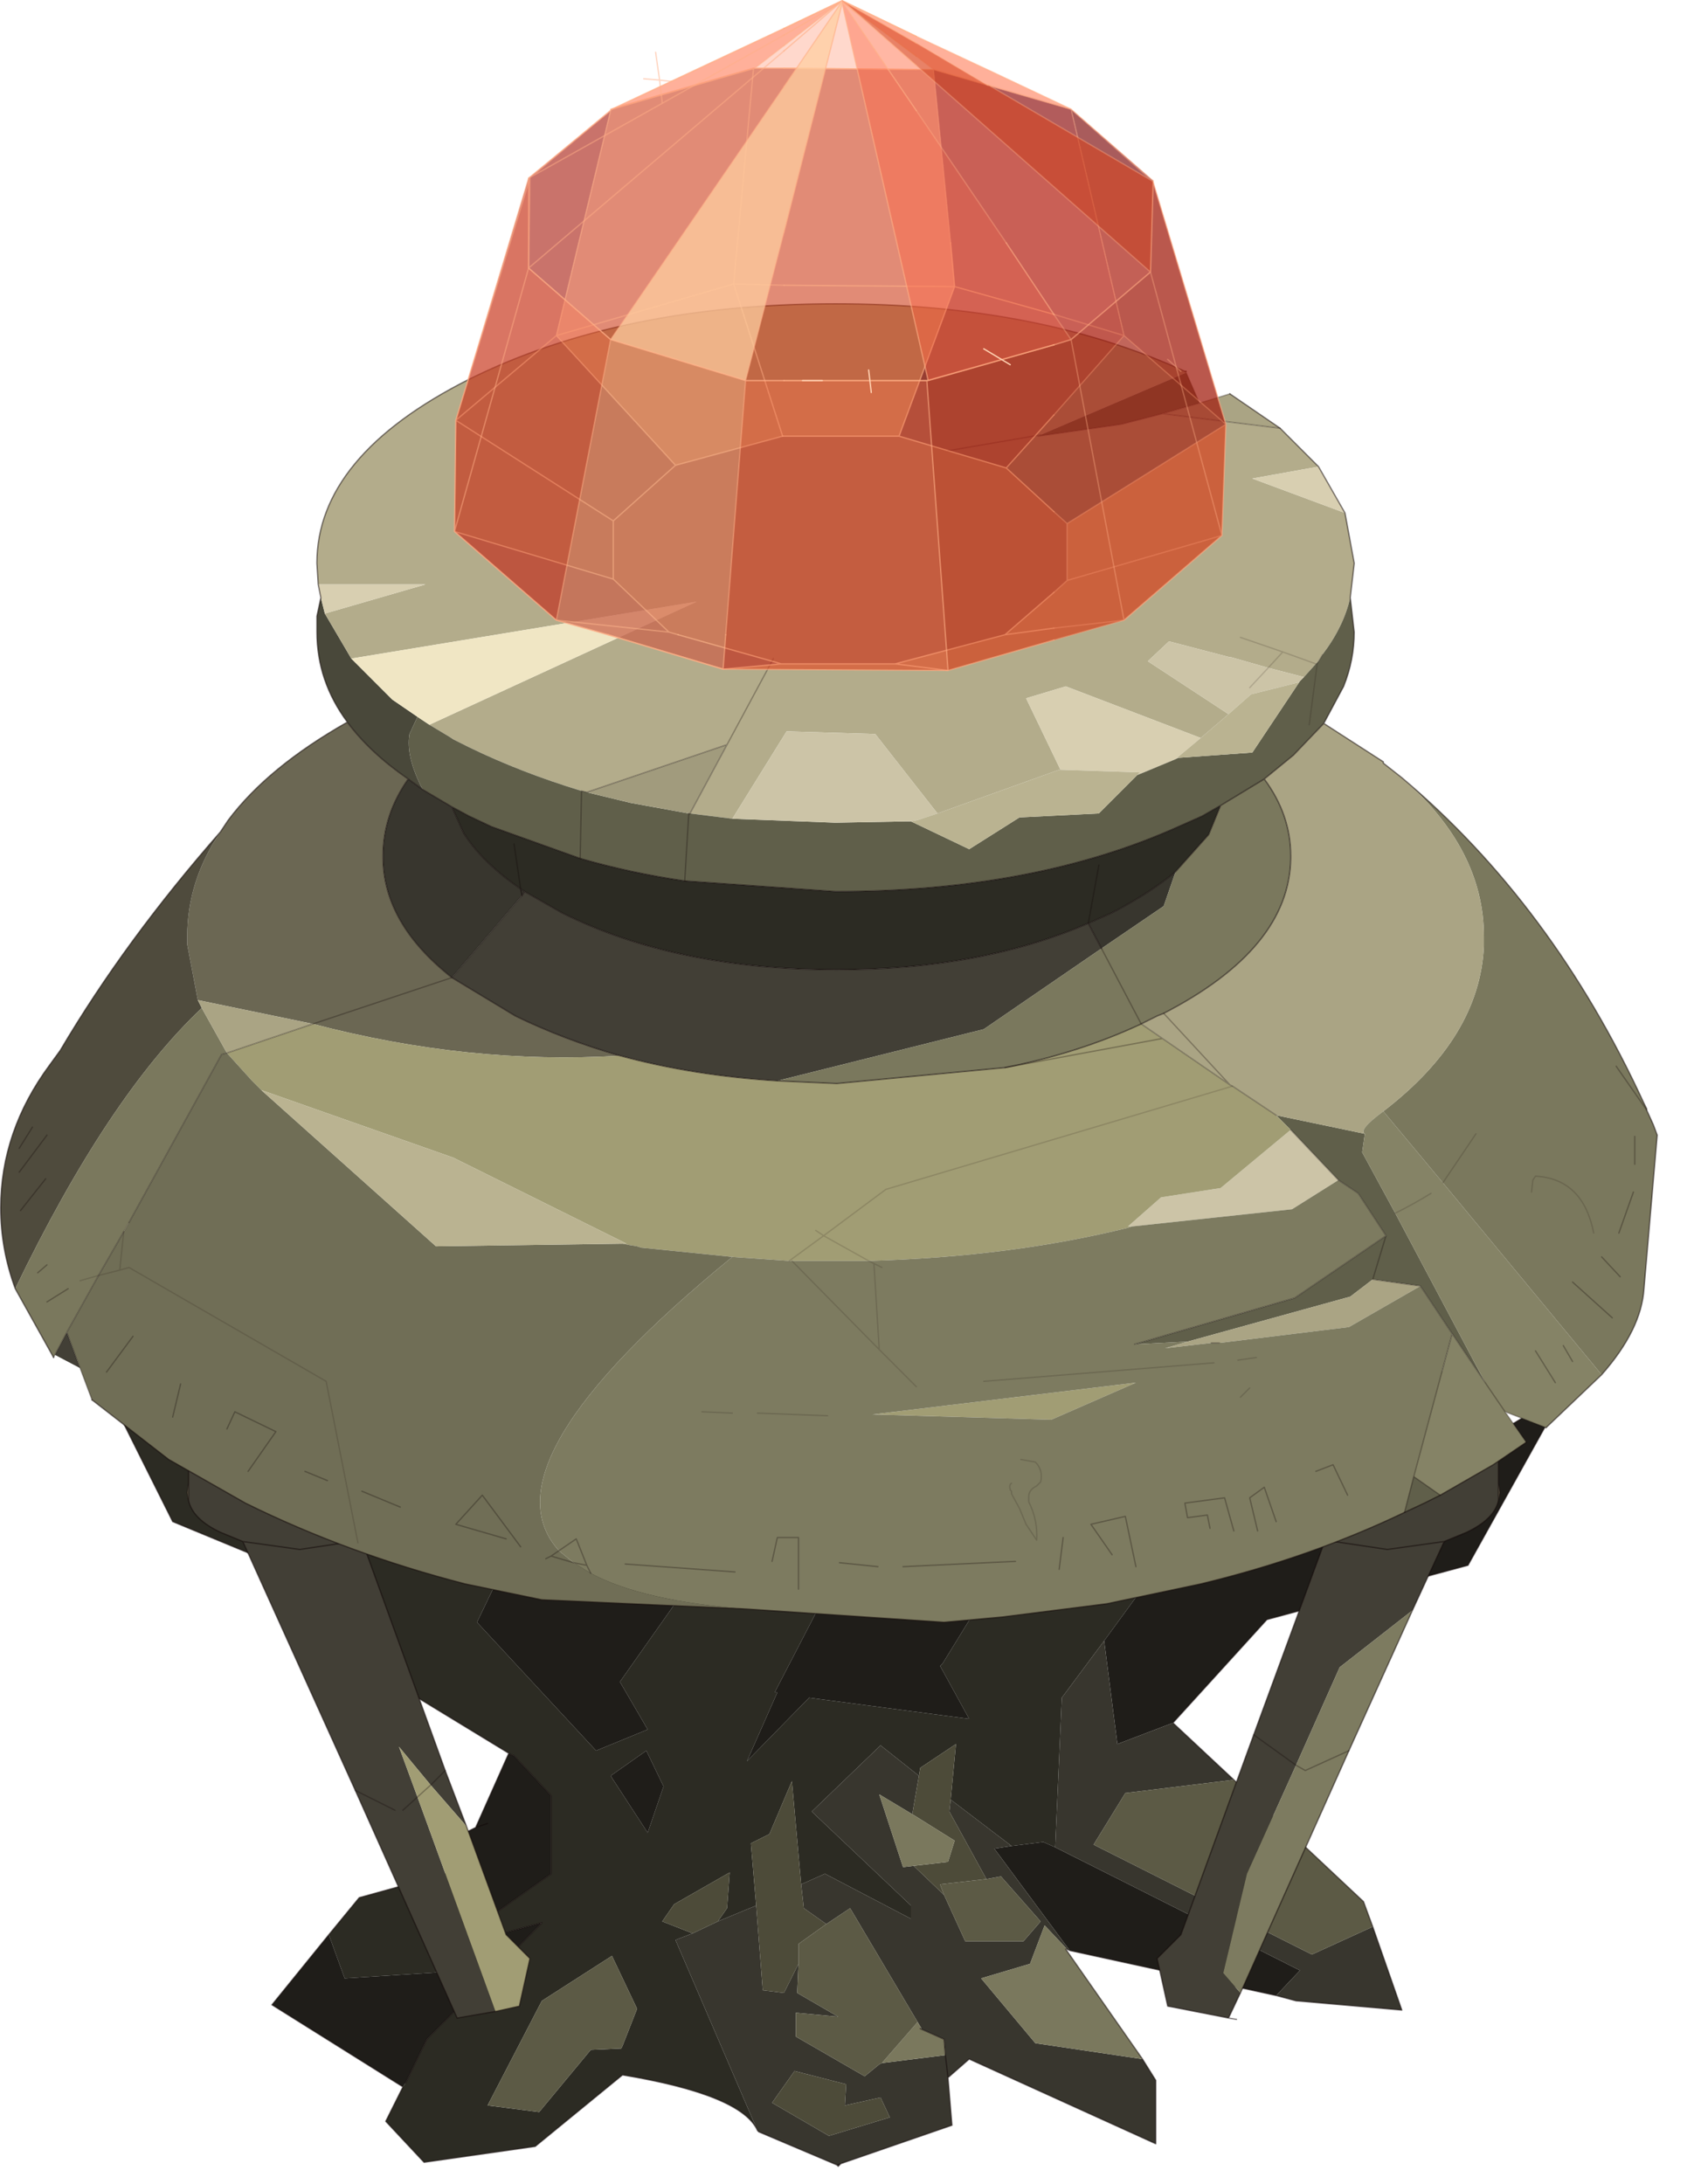 <?xml version="1.0" encoding="UTF-8" standalone="no"?>
<!DOCTYPE svg PUBLIC "-//W3C//DTD SVG 1.1//EN" "http://www.w3.org/Graphics/SVG/1.1/DTD/svg11.dtd">
<svg width="100%" height="100%" viewBox="0 0 51 66" version="1.1" xmlns="http://www.w3.org/2000/svg" xmlns:xlink="http://www.w3.org/1999/xlink" xml:space="preserve" xmlns:serif="http://www.serif.com/" style="fill-rule:evenodd;clip-rule:evenodd;stroke-linecap:round;stroke-linejoin:round;">
    <g transform="matrix(1,0,0,1,-22.939,-11.98)">
        <g transform="matrix(-0.8,0,0,0.8,47.999,70)">
            <g id="sprite0">
                <g id="shape0" transform="matrix(1,0,0,1,-0.2,-7.55)">
                    <path d="M5.35,-5.35L8.1,-1.45L7.05,0.35L9,1.15L13.5,-3.7L12.25,-6.3L15.2,-7C18.5,-7.933 21.55,-9.15 24.35,-10.65L27.55,-12.6L25,-7.5L22.1,-6.3L21,-4.05L12.3,1.25L12.1,1.35L10.7,2.85L10.7,5.8L14.75,8.65L11.05,7.65L15.4,12.05L16.2,13.7L16.3,13.85L16.95,15.15L15.5,16.7L11.3,16.1L8,13.4C5,13.9 3.3,14.6 2.9,15.5L6,8.3L5.35,8.05L6.5,7.6L6.05,6.95L3.95,5.75L4.05,7.1L4.4,7.6L2.95,7L3.15,4.65L2.45,4.3L1.6,2.3L1.25,6.2L0.35,5.8L-2.9,7.5L-2.9,7L0.85,3.45L-1.75,0.95L-3.2,2.1L-3.25,1.8L-4.6,0.9L-4.4,3L-6.7,4.75L-7.9,4.6L-8.35,4.8L-8.6,-0.85L-10.2,-3L-12.65,-6.35L-11.55,-6.1L-7.2,-5.5L-6.1,-5.4L-4.1,-2.15L-4,-2.05L-5.1,-0.05L0.95,-0.85L3.3,1.55L2.15,-1.05L2.25,-1.05L0.15,-5.1L5.35,-5.35M14.7,5.8L17.95,6.7L19.1,8.1L18.5,9.75L14.6,9.5L14.75,8.65L14.7,5.8M7.1,1.15L6.45,2.5L7.05,4.25L8.45,2.1L7.1,1.15M8.4,8.9L7.45,10.9L8,12.3L8.05,12.4L9.2,12.45L11.15,14.8L13.1,14.55L11.05,10.6L8.4,8.9" style="fill:#2c2b23;"/>
                    <path d="M5.35,-5.35L6.85,-5.5L11.3,-6.1L12.25,-6.3L13.5,-3.7L9,1.15L7.05,0.35L8.1,-1.45L5.35,-5.35M12.3,1.25L13.55,4.05L13.85,4.2L14.7,5.8L14.75,8.65L14.6,9.5L18.5,9.75L19.1,8.1L21.25,10.75L16.3,13.85L16.2,13.7L15.4,12.05L11.05,7.65L14.75,8.65L10.7,5.8L10.7,2.85L12.1,1.35L12.3,1.25M-8.9,8.7L-16.7,10.4L-17.6,9.45L-8.35,4.8L-7.9,4.6L-6.7,4.75L-6.05,4.85L-8.9,8.7M-12.8,0.1L-16.35,-3.8L-23.95,-5.85L-27.6,-12.4L-24.75,-10.65C-21.883,-9.117 -18.783,-7.9 -15.45,-7L-12.65,-6.35L-10.2,-3L-10.7,0.9L-12.8,0.1M-6.1,-5.4L-0.2,-5.1L0.15,-5.1L2.25,-1.05L2.15,-1.05L3.3,1.55L0.95,-0.85L-5.1,-0.05L-4,-2.05L-4.1,-2.15L-6.1,-5.4M13.1,3.9L13.55,4.05L13.1,3.9M7.1,1.15L8.45,2.1L7.05,4.25L6.45,2.5L7.1,1.15" style="fill:#1f1d19;"/>
                    <path d="M2.9,15.5L2.85,15.55L-0.1,16.8L-0.15,16.85L-0.25,16.75L-4.45,15.3L-4.3,13.5L-5.1,12.8L-12.15,16L-12.15,13.6L-11.65,12.8L-7.6,12.2L-5.55,9.75L-7.4,9.2L-7.95,7.75L-8.8,8.65L-8.9,8.7L-6.05,4.85L-6.7,4.75L-4.4,3L-4.35,3.45L-5.75,6L-6.3,5.9L-7.8,7.6L-7.15,8.35L-4.95,8.35L-4.15,6.6L-3,5.5L-2.6,5.55L-1.7,2.8L-2.95,3.55L-3.2,2.1L-1.75,0.95L0.85,3.45L-2.9,7L-2.9,7.5L0.35,5.8L1.25,6.2L1.15,7.1L0.3,7.7L-0.6,7.1L-3.15,11.4L-3.3,11.65L-3.25,11.65L-4.15,12.05L-4.2,12.65L-1.8,12.95L-1.7,13L-1.15,13.45L1.45,11.95L1.45,11.05L-0.15,11.2L1.4,10.3L1.35,9.2L1.9,10.3L2.7,10.2L2.95,7L4.4,7.6L5.35,8.05L6,8.3L2.9,15.5M-16.7,10.4L-17.45,10.6L-21.45,10.95L-20.35,7.8L-18.05,8.85L-9.8,4.7L-11,2.75L-15.1,2.25L-12.8,0.1L-10.7,0.9L-10.2,-3L-8.6,-0.85L-8.35,4.8L-17.6,9.45L-16.7,10.4M-4.3,13.5L-4.2,12.65L-4.3,13.5M2.35,14.45L1.5,13.25L-0.45,13.75L-0.4,14.55L-1.75,14.25L-2.1,15L0.2,15.7L2.35,14.45M-0.1,16.8L-0.25,16.75L-0.1,16.8" style="fill:#38362e;"/>
                    <path d="M1.25,6.2L1.6,2.3L2.45,4.3L3.15,4.65L2.95,7L2.7,10.2L1.9,10.3L1.35,9.2L1.35,8.45L0.3,7.7L1.15,7.1L1.25,6.2M4.4,7.6L4.05,7.1L3.95,5.75L6.05,6.95L6.5,7.6L5.35,8.05L4.4,7.6M-3.2,2.1L-2.95,3.55L-4.55,4.55L-4.3,5.35L-3,5.5L-4.15,6.6L-4,6.2L-5.75,6L-4.35,3.45L-4.4,3L-4.6,0.9L-3.25,1.8L-3.2,2.1M2.35,14.45L0.2,15.7L-2.1,15L-1.75,14.25L-0.4,14.55L-0.45,13.75L1.5,13.25L2.35,14.45" style="fill:#4d4b39;"/>
                    <path d="M-11.65,12.8L-8.75,8.65L-8.8,8.65L-7.95,7.75L-7.4,9.2L-5.55,9.75L-7.6,12.2L-11.65,12.8M-2.95,3.55L-1.7,2.8L-2.6,5.55L-3,5.5L-4.3,5.35L-4.55,4.55L-2.95,3.55M-1.8,12.95L-4.2,12.65L-4.15,12.05L-3.25,11.65L-3.3,11.65L-3.15,11.4L-1.8,12.95" style="fill:#7a785d;"/>
                    <path d="M-20.35,7.8L-20,6.85L-15.1,2.25L-11,2.75L-9.8,4.7L-18.05,8.85L-20.35,7.8M-4.15,6.6L-4.95,8.35L-7.15,8.35L-7.8,7.6L-6.3,5.9L-5.75,6L-4,6.2L-4.15,6.6M0.3,7.7L1.35,8.45L1.35,9.2L1.4,10.3L-0.15,11.2L1.45,11.05L1.45,11.95L-1.15,13.45L-1.7,13L-1.8,12.95L-3.15,11.4L-0.6,7.1L0.3,7.7M8.4,8.9L11.05,10.6L13.1,14.55L11.15,14.8L9.2,12.45L8.05,12.4L8,12.3L7.45,10.9L8.4,8.9" style="fill:#5c5a45;"/>
                    <path d="M12.25,-6.3L11.3,-6.1L6.85,-5.5L5.35,-5.35L0.15,-5.1L-0.2,-5.1L-6.1,-5.4L-7.2,-5.5L-11.55,-6.1L-12.65,-6.35L-15.45,-7C-18.783,-7.9 -21.883,-9.117 -24.75,-10.65L-27.6,-12.4L-23.95,-5.85L-16.35,-3.8L-12.8,0.1L-15.1,2.25L-20,6.85L-20.35,7.8L-21.45,10.95L-17.45,10.6L-16.7,10.4L-8.9,8.7L-8.8,8.65L-8.75,8.65L-11.65,12.8L-12.15,13.6L-12.15,16L-5.1,12.8L-4.3,13.5L-4.45,15.3L-0.25,16.75L-0.1,16.8L-0.15,16.85L-0.25,16.75M12.25,-6.3L15.2,-7C18.5,-7.933 21.55,-9.15 24.35,-10.65L27.55,-12.6L25,-7.5L22.1,-6.3L21,-4.05L12.3,1.25L13.55,4.05L13.85,4.2L14.7,5.8L17.95,6.7L19.1,8.1L21.25,10.75L16.3,13.85L16.95,15.15L15.5,16.7L11.3,16.1L8,13.4C5,13.9 3.3,14.6 2.9,15.5L2.85,15.55L-0.1,16.8M16.2,13.7L15.4,12.05L11.05,7.65L14.75,8.65L10.7,5.8L10.7,2.85L12.1,1.35L12.3,1.25M13.55,4.05L13.1,3.9M-4.2,12.65L-4.3,13.5M-3.25,11.65L-4.15,12.05L-4.2,12.65" style="fill:none;fill-rule:nonzero;stroke:#100707;stroke-opacity:0.51;stroke-width:0.05px;"/>
                    <path d="M-16.8,-16.9L-16.4,-16.45" style="fill:none;fill-rule:nonzero;stroke:#0f0606;stroke-opacity:0.29;stroke-width:0.05px;"/>
                    <path d="M15.95,-11.2L15.95,-11.3C15.95,-11.9 16.367,-12.4 17.2,-12.8C18.033,-13.2 19.033,-13.4 20.2,-13.4C21.367,-13.4 22.367,-13.2 23.2,-12.8C24,-12.4 24.417,-11.917 24.45,-11.35L24.45,-11.3L24.4,-10.95C24.3,-10.583 24,-10.25 23.5,-9.95L23.2,-9.8C22.367,-9.367 21.367,-9.15 20.2,-9.15C19.033,-9.15 18.033,-9.367 17.2,-9.8L16.95,-9.95C16.283,-10.317 15.95,-10.733 15.95,-11.2M24.4,-8.95L24.45,-8.6L24.4,-8.3L24.4,-8.95M24.45,-11.35L24.4,-10.95L24.45,-11.35M-25.15,-11.35C-25.117,-11.917 -24.7,-12.4 -23.9,-12.8C-23.067,-13.2 -22.067,-13.4 -20.9,-13.4C-19.733,-13.4 -18.733,-13.2 -17.9,-12.8C-17.067,-12.4 -16.65,-11.9 -16.65,-11.3L-16.65,-11.2C-16.65,-10.733 -16.967,-10.317 -17.6,-9.95L-17.9,-9.8C-18.733,-9.367 -19.733,-9.15 -20.9,-9.15C-22.067,-9.15 -23.067,-9.367 -23.9,-9.8L-24.15,-9.95C-24.683,-10.25 -25,-10.583 -25.1,-10.95L-25.15,-11.3L-25.15,-11.35L-25.1,-10.95L-25.15,-11.35M-25.1,-8.95L-25.1,-8.3L-25.15,-8.6L-25.1,-8.95" style="fill:#928e72;"/>
                    <path d="M24.4,-10.95L24.4,-8.3C24.3,-7.833 23.9,-7.433 23.2,-7.1L22.35,-6.75L18.1,2.65L14.25,11.25L12.8,11L15.75,2.9L16.45,1L15.25,2.45L13.9,4L14.7,1.9L17.85,-6.8L17.2,-7.1C16.367,-7.5 15.95,-8 15.95,-8.6L15.95,-11.2C15.95,-10.733 16.283,-10.317 16.95,-9.95L17.2,-9.8C18.033,-9.367 19.033,-9.15 20.2,-9.15C21.367,-9.15 22.367,-9.367 23.2,-9.8L23.5,-9.95C24,-10.25 24.3,-10.583 24.4,-10.95M22.35,-6.75L20.2,-6.45L17.85,-6.8L20.2,-6.45L22.35,-6.75M-25.1,-10.95C-25,-10.583 -24.683,-10.25 -24.15,-9.95L-23.9,-9.8C-23.067,-9.367 -22.067,-9.15 -20.9,-9.15C-19.733,-9.15 -18.733,-9.367 -17.9,-9.8L-17.6,-9.95C-16.967,-10.317 -16.65,-10.733 -16.65,-11.2L-16.65,-8.6C-16.65,-8 -17.067,-7.5 -17.9,-7.1L-18.55,-6.8L-15.85,0.55L-13.1,8.1L-12.2,9L-12.6,10.8L-14.9,11.25L-15.35,10.3L-14.7,9.55L-15.6,5.8L-17.45,1.7L-19.1,-2L-21.85,-4.15L-23.05,-6.75L-23.9,-7.1C-24.6,-7.433 -25,-7.833 -25.1,-8.3L-25.1,-10.95M-18.55,-6.8L-20.9,-6.45L-23.05,-6.75L-20.9,-6.45L-18.55,-6.8M-15.85,0.55L-17.45,1.7L-15.85,0.55M18.1,2.65L16.6,3.4L18.1,2.65M16.3,3.4L15.75,2.9L16.3,3.4M14.7,1.9L15.25,2.45L14.7,1.9" style="fill:#423f36;"/>
                    <path d="M-21.85,-4.15L-19.1,-2L-17.45,1.7L-17.8,1.9L-19.45,1.15L-17.8,1.9L-17.45,1.7L-15.6,5.8L-14.7,9.55L-15.35,10.3L-19.45,1.15L-21.85,-4.15" style="fill:#7d7b60;"/>
                    <path d="M12.8,11L11.9,10.8L11.5,9L12.4,8.1L13.9,4L15.25,2.45L16.45,1L15.75,2.9L15.25,2.45L15.75,2.9L12.8,11" style="fill:#a19d74;"/>
                    <path d="M15.95,-11.2L15.95,-11.3C15.95,-11.9 16.367,-12.4 17.2,-12.8C18.033,-13.2 19.033,-13.4 20.2,-13.4C21.367,-13.4 22.367,-13.2 23.2,-12.8C24,-12.4 24.417,-11.917 24.45,-11.35L24.45,-11.3L24.4,-10.95L24.4,-8.95L24.45,-8.6L24.4,-8.3C24.3,-7.833 23.9,-7.433 23.2,-7.1L22.35,-6.75L18.1,2.65L14.25,11.25L12.8,11L11.9,10.8L11.5,9L12.4,8.1L13.9,4L14.7,1.9L17.85,-6.8L17.2,-7.1C16.367,-7.5 15.95,-8 15.95,-8.6L15.95,-11.2C15.95,-10.733 16.283,-10.317 16.95,-9.95L17.2,-9.8C18.033,-9.367 19.033,-9.15 20.2,-9.15C21.367,-9.15 22.367,-9.367 23.2,-9.8L23.5,-9.95C24,-10.25 24.3,-10.583 24.4,-10.95L24.45,-11.35M17.85,-6.8L20.2,-6.45L22.35,-6.75M24.4,-8.3L24.4,-8.95M-16.65,-11.2L-16.65,-11.3C-16.65,-11.9 -17.067,-12.4 -17.9,-12.8C-18.733,-13.2 -19.733,-13.4 -20.9,-13.4C-22.067,-13.4 -23.067,-13.2 -23.9,-12.8C-24.7,-12.4 -25.117,-11.917 -25.15,-11.35L-25.1,-10.95C-25,-10.583 -24.683,-10.25 -24.15,-9.95L-23.9,-9.8C-23.067,-9.367 -22.067,-9.15 -20.9,-9.15C-19.733,-9.15 -18.733,-9.367 -17.9,-9.8L-17.6,-9.95C-16.967,-10.317 -16.65,-10.733 -16.65,-11.2L-16.65,-8.6C-16.65,-8 -17.067,-7.5 -17.9,-7.1L-18.55,-6.8L-15.85,0.55L-13.1,8.1L-12.2,9L-12.6,10.8L-14.9,11.25L-15.2,11.3M-25.15,-11.35L-25.15,-11.3L-25.1,-10.95L-25.1,-8.3C-25,-7.833 -24.6,-7.433 -23.9,-7.1L-23.05,-6.75L-20.9,-6.45L-18.55,-6.8M-25.1,-8.95L-25.15,-8.6L-25.1,-8.3M-23.05,-6.75L-21.85,-4.15L-19.45,1.15L-15.35,10.3L-14.9,11.25" style="fill:none;fill-rule:nonzero;stroke:#100707;stroke-opacity:0.51;stroke-width:0.05px;"/>
                    <path d="M-17.45,1.7L-15.85,0.55M-19.45,1.15L-17.8,1.9L-17.45,1.7M15.25,2.45L15.75,2.9L16.3,3.4M16.6,3.4L18.1,2.65M15.25,2.45L14.7,1.9" style="fill:none;fill-rule:nonzero;stroke:#0f0606;stroke-opacity:0.29;stroke-width:0.05px;"/>
                </g>
                <g id="sprite1" transform="matrix(1,0,0,1,0,-36.15)">
                    <g id="shape1">
                        <path d="M19.05,-13.2L19.2,-13.8L19.35,-13.1L19.35,-12.5C19.35,-11.267 18.967,-10.133 18.2,-9.1C17.633,-8.333 16.867,-7.617 15.9,-6.95L15.35,-6.55C15.783,-7.383 15.95,-8.083 15.85,-8.65L15.55,-9.3L16.5,-9.95L18.05,-11.5L19.05,-13.2" style="fill:#49483a;"/>
                        <path d="M19.3,-14.3L15.25,-14.3L19.05,-13.2L18.05,-11.5L5,-13.65L15.1,-9L14.35,-8.55L14.2,-8.45L13.6,-8.15C12.3,-7.517 10.883,-6.967 9.35,-6.5L9.15,-6.45L3.85,-8.25L5.25,-5.65L3.65,-5.45L1.6,-8.75L-1.75,-8.65L-4.1,-5.65L-8.7,-7.3L-8.75,-7.3L-7.45,-10L-8.95,-10.45L-14.05,-8.5L-15.1,-9.4L-12.05,-11.4L-12.85,-12.15L-15.15,-11.55L-15.2,-11.55L-16.6,-11.15L-17.15,-11.75L-18.4,-11.3L-18.5,-11.4L-18.65,-11.65C-19.183,-12.35 -19.533,-13.067 -19.7,-13.8L-19.85,-15.1L-19.5,-17L-16,-18.3L-18.5,-18.75L-17.05,-20.2L-12.6,-20.75L-11.05,-20.35L-7.9,-19.9L-8,-19.95L-13.5,-22.3L-13.45,-22.35C-9.75,-24.05 -5.35,-24.9 -0.25,-24.9C5.15,-24.9 9.767,-23.95 13.6,-22.05C17.433,-20.117 19.35,-17.8 19.35,-15.1L19.3,-14.3M-4.5,-19.35L-8,-19.95L-4.5,-19.35M2.1,-11.5L3.85,-8.25L2.1,-11.5M-17.95,-10.8L-18.4,-11.3L-17.15,-11.75L-16.6,-11.15L-17.95,-10.8M-15.55,-12.3L-17.15,-11.75L-15.55,-12.3" style="fill:#b3ac8b;"/>
                        <path d="M19.05,-13.2L15.25,-14.3L19.3,-14.3L19.2,-13.8L19.05,-13.2M-19.5,-17L-18.5,-18.75L-16,-18.3L-19.5,-17M-14.05,-8.5L-8.95,-10.45L-7.45,-10L-8.75,-7.3L-11.75,-7.2L-11.65,-7.1L-11.9,-7.2L-13.1,-7.7L-13.2,-7.75L-13.15,-7.75L-14.05,-8.5" style="fill:#d8cfb1;"/>
                        <path d="M-13.5,-22.3L-8,-19.95L-7.9,-19.9L-11.05,-20.35L-12.6,-20.75L-14,-21.15L-13.5,-22.3M9.15,-6.45L9.35,-6.5L9.4,-3.95L9.35,-6.5C10.883,-6.967 12.3,-7.517 13.6,-8.15L14.2,-8.45L14.35,-8.55L15.1,-9L15.55,-9.3L15.85,-8.65C15.95,-8.083 15.783,-7.383 15.35,-6.55L14.25,-5.9L13.6,-5.55L12.75,-5.15L9.4,-3.95C8.133,-3.583 6.817,-3.3 5.45,-3.1L5.3,-5.6L5.3,-5.65L5.3,-5.6L5.45,-3.1L-0.25,-2.7C-5.25,-2.7 -9.567,-3.517 -13.2,-5.15L-14.1,-5.55L-14.8,-5.95L-16.45,-6.95L-17.55,-7.85L-18.7,-9.05L-19.45,-10.45C-19.717,-11.117 -19.85,-11.8 -19.85,-12.5L-19.7,-13.8C-19.533,-13.067 -19.183,-12.35 -18.65,-11.65L-18.5,-11.4L-18.4,-11.3L-17.95,-10.8L-17.8,-10.65L-16,-7.95L-13.2,-7.75L-13.1,-7.7L-11.9,-7.2L-11.65,-7.1L-10.2,-5.65L-7.2,-5.5L-5.3,-4.3L-3.1,-5.35L-2.9,-5.35L-0.25,-5.3L3.65,-5.45L5.25,-5.65L5.3,-5.6L5.25,-5.65L5.3,-5.65L7.5,-6.05L9.15,-6.45M-21.75,20.75L-22.5,20.4L-23.1,20.1L-22.1,19.4L-21.75,20.75M-18.15,-9L-18.45,-11.3L-18.4,-11.3L-18.45,-11.3L-18.15,-9M-18.45,-11.3L-18.5,-11.4L-18.45,-11.3M-16.9,5.75L-17.45,6.3L-19.25,8.2L-20,8.7L-21.05,10.3L-17.6,12.65L-11.55,14.4L-13.55,14.3L-19.7,12.6L-20.55,11.95L-22.35,12.2L-23.55,14L-24.8,15.85L-21.4,9.45L-20.15,7.15L-20.25,6.45L-16.9,5.75M-21.05,10.3L-20.55,11.95L-21.05,10.3" style="fill:#605f4a;"/>
                        <path d="M9.15,-6.45L7.5,-6.05L5.3,-5.65L5.25,-5.65L3.85,-8.25L9.15,-6.45" style="fill:#a19b7d;"/>
                        <path d="M5.45,-3.1C6.817,-3.3 8.133,-3.583 9.4,-3.95L12.75,-5.15L13.6,-5.55L14.25,-5.9L13.8,-4.9C13.333,-4.167 12.617,-3.467 11.65,-2.8L11.9,-4.5L11.65,-2.8L11.5,-2.7L10.1,-1.9C7.233,-0.467 3.767,0.25 -0.3,0.25C-3.933,0.25 -7.1,-0.333 -9.8,-1.5L-10.7,-1.9C-11.667,-2.4 -12.467,-2.917 -13.1,-3.45L-14.35,-4.85L-14.8,-5.95L-14.1,-5.55L-13.2,-5.15C-9.567,-3.517 -5.25,-2.7 -0.25,-2.7L5.45,-3.1M-10.2,-3.7L-9.8,-1.5L-10.2,-3.7" style="fill:#2c2b23;"/>
                        <path d="M-4.1,-5.65L-1.75,-8.65L1.6,-8.75L3.65,-5.45L-0.25,-5.3L-2.9,-5.35L-3.1,-5.35L-3.35,-5.4L-4.1,-5.65M-16.6,-11.15L-15.2,-11.55L-15.15,-11.55L-12.85,-12.15L-12.05,-11.4L-15.1,-9.4L-15.95,-10.15L-17.75,-10.6L-17.95,-10.8L-16.6,-11.15L-15.9,-10.4L-16.6,-11.15M-17.45,6.3L-14.8,8.5L-12.55,8.85L-11.3,9.95L-11.45,9.95L-17.5,9.3L-19.25,8.2L-17.45,6.3" style="fill:#ccc4a7;"/>
                        <path d="M15.1,-9L5,-13.65L18.05,-11.5L16.5,-9.95L15.55,-9.3L15.1,-9" style="fill:#f0e6c4;"/>
                        <path d="M15.35,-6.55L15.9,-6.95C16.533,-6.05 16.85,-5.083 16.85,-4.05L16.85,-4C16.85,-2.333 15.983,-0.817 14.25,0.55L11.6,-2.55L11.5,-2.7L11.65,-2.8L11.6,-2.55L11.65,-2.8C12.617,-3.467 13.333,-4.167 13.8,-4.9L14.25,-5.9L15.35,-6.55M-9.8,-1.5L-10.3,-0.55L-12.65,-2.15L-13.1,-3.45C-12.467,-2.917 -11.667,-2.4 -10.7,-1.9L-9.8,-1.5" style="fill:#38362e;"/>
                        <path d="M15.9,-6.95C16.867,-7.617 17.633,-8.333 18.2,-9.1C20.2,-7.967 21.7,-6.733 22.7,-5.4L23,-4.95C23.833,-3.717 24.25,-2.4 24.25,-1L24.25,-0.7L23.85,1.4L19.5,2.3C15.567,3.333 11.7,3.733 7.9,3.5C9.3,3.1 10.617,2.6 11.85,2L14.25,0.55C15.983,-0.817 16.85,-2.333 16.85,-4L16.85,-4.05C16.85,-5.083 16.533,-6.05 15.9,-6.95M19.5,2.3L14.25,0.55L19.5,2.3" style="fill:#6b6753;"/>
                        <path d="M29.25,14.8L28.3,15.3L28.8,13.95L29.25,14.8M11.5,-2.7L11.6,-2.55L14.25,0.55L11.85,2C10.617,2.6 9.3,3.1 7.9,3.5C6.067,4 4.083,4.317 1.95,4.45L-5.85,2.5L-10.3,-0.55L-9.8,-1.5C-7.1,-0.333 -3.933,0.25 -0.3,0.25C3.767,0.25 7.233,-0.467 10.1,-1.9L11.5,-2.7" style="fill:#423f36;"/>
                        <path d="M23,-4.95C25.4,-2.217 27.417,0.533 29.05,3.3L29.45,3.85C30.683,5.517 31.3,7.317 31.3,9.25C31.3,10.283 31.117,11.3 30.75,12.3C28.417,7.467 26.067,3.933 23.7,1.7L23.85,1.4L24.25,-0.7L24.25,-1C24.25,-2.4 23.833,-3.717 23,-4.95" style="fill:#4f4b3d;"/>
                        <path d="M1.95,4.45C4.083,4.317 6.067,4 7.9,3.5C11.7,3.733 15.567,3.333 19.5,2.3L22.75,3.4L21.8,4.45L21.45,4.8L14.2,7.35L7.65,10.6L7.8,10.6L7.55,10.65L7.25,10.7L7.1,10.75L3.65,11.1L1.5,11.25L-1.5,11.25L0.2,10.3L1.5,11.25L0.2,10.3L-1.5,11.25C-5.067,11.15 -8.333,10.733 -11.3,10L-11.45,9.95L-11.3,9.95L-12.55,8.85L-14.8,8.5L-17.45,6.3L-16.9,5.75L-15.25,4.65L-15.15,4.6L-12.6,2.85L-11.8,2.3C-10.233,3.033 -8.517,3.583 -6.65,3.95L-0.3,4.55L1.95,4.45M0.5,10.1L0.2,10.3L-2.15,8.55L-15.25,4.65L-2.15,8.55L0.2,10.3L0.5,10.1M-12.6,2.85L-6.65,3.95L-12.6,2.85M-8.4,17.25L-11.6,15.85L-1.65,17.05L-8.4,17.25" style="fill:#a19d74;"/>
                        <path d="M28.3,15.3L27.85,16.5L24.95,18.75L22.05,20.4C19.483,21.667 16.717,22.683 13.75,23.45L10.85,24.05L3.1,24.4C5.733,24.2 7.7,23.75 9,23.05L9.65,22.65L10.2,22.2C12.2,20 10.017,16.3 3.65,11.1L7.1,10.75L7.25,10.7L7.55,10.65L7.8,10.6L14.85,10.7L21.45,4.8L21.8,4.45L22.75,3.4L22.95,3.45L26.45,9.8L26.65,10.15L27.6,11.8L26.8,11.6L26.65,10.15L26.8,11.6L27.6,11.8L28.8,13.95L28.3,15.3M17.8,21.9L19,15.8L26.45,11.5L26.8,11.6L26.45,11.5L19,15.8L17.8,21.9" style="fill:#706e56;"/>
                        <path d="M30.75,12.3L29.3,14.9L29.25,14.8L28.8,13.95L27.6,11.8L26.65,10.15L26.45,9.8L22.95,3.45L22.75,3.4L23.7,1.7C26.067,3.933 28.417,7.467 30.75,12.3M-29.2,15.55C-30.2,14.417 -30.733,13.333 -30.8,12.3L-31.3,6.5L-31.15,6.1L-30.9,5.55L-30.9,5.5L-30.8,5.3C-28.5,0.3 -25.45,-3.8 -21.65,-7C-23.717,-5.2 -24.75,-3.2 -24.75,-1L-24.75,-0.65C-24.65,1.65 -23.383,3.733 -20.95,5.6L-23.2,8.3L-29.2,15.55M-10.3,-0.55L-5.85,2.5L1.95,4.45L-0.3,4.55L-6.65,3.95C-8.517,3.583 -10.233,3.033 -11.8,2.3L-12.4,2L-12.65,1.9C-15.817,0.267 -17.417,-1.683 -17.45,-3.95L-17.45,-4.05C-17.45,-5.083 -17.117,-6.05 -16.45,-6.95L-14.8,-5.95L-14.35,-4.85L-13.1,-3.45L-12.65,-2.15L-10.3,-0.55L-11.8,2.3L-10.3,-0.55M28.3,12L27.6,11.8L28.3,12M-23.2,8.3L-24.45,6.45L-23.2,8.3M-28.9,10.2C-28.633,8.833 -27.9,8.117 -26.7,8.05L-26.6,8.2L-26.55,8.65L-26.6,8.2L-26.7,8.05C-27.9,8.117 -28.633,8.833 -28.9,10.2M-29.75,3.9L-30.9,5.55L-29.75,3.9" style="fill:#7a785d;"/>
                        <path d="M-13.45,-22.35L-13.5,-22.3L-13.5,-22.35L-13.45,-22.35M-21.65,-7L-20.95,-7.55L-20.95,-7.6L-18.7,-9.05L-17.55,-7.85L-16.45,-6.95C-17.117,-6.05 -17.45,-5.083 -17.45,-4.05L-17.45,-3.95C-17.417,-1.683 -15.817,0.267 -12.65,1.9L-12.4,2L-11.8,2.3L-12.6,2.85L-15.15,4.6L-15.25,4.65L-16.9,5.75L-20.25,6.45C-20.083,6.35 -20.317,6.067 -20.95,5.6C-23.383,3.733 -24.65,1.65 -24.75,-0.65L-24.75,-1C-24.75,-3.2 -23.717,-5.2 -21.65,-7M-17.05,-20.2L-15.15,-21.5L-14,-21.15L-12.6,-20.75L-17.05,-20.2M22.75,3.4L19.5,2.3L23.85,1.4L23.7,1.7L22.75,3.4M-15.15,4.6L-12.65,1.9L-15.15,4.6M-13.55,14.3L-12.7,14.55L-14.45,14.35L-14.75,14.35L-19.65,13.75L-22.35,12.2L-20.55,11.95L-19.7,12.6L-13.55,14.3" style="fill:#aaa484;"/>
                        <path d="M3.1,24.4L-4.35,24.9L-6.55,24.7L-10.5,24.2L-14.05,23.45C-16.817,22.783 -19.383,21.883 -21.75,20.75L-22.1,19.4L-23.55,14L-22.35,12.2L-19.65,13.75L-14.75,14.35L-14.45,14.35L-12.7,14.55L-13.55,14.3L-11.55,14.4L-17.6,12.65L-21.05,10.3L-20,8.7L-19.25,8.2L-17.5,9.3L-11.45,9.95L-11.3,10C-8.333,10.733 -5.067,11.15 -1.5,11.25L1.5,11.25L3.65,11.1C10.017,16.3 12.2,20 10.2,22.2L9.65,22.65L9,23.05C7.7,23.75 5.733,24.2 3.1,24.4M-3.3,16L-1.9,14.6L1.4,11.25L-1.9,14.6L-3.3,16M4.8,16.95L3.65,17L4.8,16.95M2.7,17L0.05,17.1L2.7,17M-2,11.5L-1.5,11.25L-1.7,11.35L-1.9,14.6L-1.7,11.35L-2,11.5M-15.55,16.4L-15.9,16.05L-15.55,16.4M-16.15,14.9L-15.45,15L-16.15,14.9M-6.9,19.65C-6.833,19.683 -6.817,19.767 -6.85,19.9L-6.9,19.95L-6.9,20.05L-7.2,20.6L-7.45,21.2L-7.85,21.8C-7.883,21.3 -7.783,20.817 -7.55,20.35L-7.55,20.15C-7.55,19.983 -7.65,19.85 -7.85,19.75L-8,19.6C-8.067,19.3 -8,19.05 -7.8,18.85L-7.25,18.75L-7.8,18.85C-8,19.05 -8.067,19.3 -8,19.6L-7.85,19.75C-7.65,19.85 -7.55,19.983 -7.55,20.15L-7.55,20.35C-7.783,20.817 -7.883,21.3 -7.85,21.8L-7.45,21.2L-7.2,20.6L-6.9,20.05L-6.9,19.95L-6.85,19.9C-6.817,19.767 -6.833,19.683 -6.9,19.65M-8.4,17.25L-1.65,17.05L-11.6,15.85L-8.4,17.25M-14.55,15.1L-5.85,15.8L-14.55,15.1" style="fill:#7d7b60;"/>
                        <path d="M7.8,10.6L7.65,10.6L14.2,7.35L21.45,4.8L14.85,10.7L7.8,10.6M-15.1,-9.4L-14.05,-8.5L-13.15,-7.75L-13.2,-7.75L-16,-7.95L-17.8,-10.65L-17.75,-10.6L-15.95,-10.15L-15.1,-9.4M-8.75,-7.3L-8.7,-7.3L-4.1,-5.65L-3.35,-5.4L-3.1,-5.35L-5.3,-4.3L-7.2,-5.5L-10.2,-5.65L-11.75,-7.2L-8.75,-7.3" style="fill:#bab391;"/>
                        <path d="M-23.1,20.1L-25.1,18.95L-26.35,18.1L-25.55,16.95L-27.1,17.55L-29.2,15.55L-23.2,8.3L-20.95,5.6C-20.317,6.067 -20.083,6.35 -20.25,6.45L-20.15,7.15L-21.4,9.45L-24.8,15.85L-23.55,14L-22.1,19.4L-23.1,20.1M-21.4,9.45C-21.867,9.217 -22.317,8.967 -22.75,8.7C-22.317,8.967 -21.867,9.217 -21.4,9.45M-25.55,16.95L-24.8,15.85L-25.55,16.95" style="fill:#858366;"/>
                        <path d="M19.2,-13.8L19.3,-14.3L19.35,-15.1C19.35,-17.8 17.433,-20.117 13.6,-22.05C9.767,-23.95 5.15,-24.9 -0.25,-24.9C-5.35,-24.9 -9.75,-24.05 -13.45,-22.35L-13.5,-22.35M18.2,-9.1C18.967,-10.133 19.35,-11.267 19.35,-12.5L19.35,-13.1L19.2,-13.8M5.45,-3.1C6.817,-3.3 8.133,-3.583 9.4,-3.95L12.75,-5.15L13.6,-5.55L14.25,-5.9L13.8,-4.9C13.333,-4.167 12.617,-3.467 11.65,-2.8L11.5,-2.7L11.6,-2.55L11.65,-2.8M15.35,-6.55L15.9,-6.95C16.867,-7.617 17.633,-8.333 18.2,-9.1C20.2,-7.967 21.7,-6.733 22.7,-5.4L23,-4.95C25.4,-2.217 27.417,0.533 29.05,3.3L29.45,3.85C30.683,5.517 31.3,7.317 31.3,9.25C31.3,10.283 31.117,11.3 30.75,12.3L29.3,14.9M27.85,16.5L24.95,18.75L22.05,20.4C19.483,21.667 16.717,22.683 13.75,23.45L10.85,24.05L3.1,24.4L-4.35,24.9L-6.55,24.7L-10.5,24.2L-14.05,23.45C-16.817,22.783 -19.383,21.883 -21.75,20.75L-22.5,20.4L-23.1,20.1L-25.1,18.95L-26.35,18.1M-27.1,17.55L-29.2,15.55C-30.2,14.417 -30.733,13.333 -30.8,12.3L-31.3,6.5L-31.15,6.1L-30.9,5.55L-30.9,5.5L-30.8,5.3C-28.5,0.3 -25.45,-3.8 -21.65,-7L-20.95,-7.55L-20.95,-7.6L-18.7,-9.05L-19.45,-10.45C-19.717,-11.117 -19.85,-11.8 -19.85,-12.5L-19.7,-13.8L-19.85,-15.1L-19.5,-17L-18.5,-18.75L-17.05,-20.2L-15.15,-21.5M14.25,0.55C15.983,-0.817 16.85,-2.333 16.85,-4L16.85,-4.05C16.85,-5.083 16.533,-6.05 15.9,-6.95M15.35,-6.55L14.25,-5.9M11.5,-2.7L10.1,-1.9C7.233,-0.467 3.767,0.25 -0.3,0.25C-3.933,0.25 -7.1,-0.333 -9.8,-1.5L-10.3,-0.55M1.95,4.45C4.083,4.317 6.067,4 7.9,3.5C9.3,3.1 10.617,2.6 11.85,2L14.25,0.55M-16.45,-6.95L-17.55,-7.85L-18.7,-9.05M-16.45,-6.95C-17.117,-6.05 -17.45,-5.083 -17.45,-4.05L-17.45,-3.95C-17.417,-1.683 -15.817,0.267 -12.65,1.9L-12.4,2L-11.8,2.3C-10.233,3.033 -8.517,3.583 -6.65,3.95L-0.3,4.55L1.95,4.45M-13.1,-3.45L-14.35,-4.85L-14.8,-5.95L-16.45,-6.95M-13.1,-3.45C-12.467,-2.917 -11.667,-2.4 -10.7,-1.9L-9.8,-1.5M5.45,-3.1L-0.25,-2.7C-5.25,-2.7 -9.567,-3.517 -13.2,-5.15L-14.1,-5.55L-14.8,-5.95" style="fill:none;fill-rule:nonzero;stroke:#100707;stroke-opacity:0.51;stroke-width:0.05px;"/>
                        <path d="M-13.45,-22.35L-13.5,-22.3L-13.5,-22.35M-8,-19.95L-4.5,-19.35M9.35,-6.5L9.15,-6.45L3.85,-8.25L2.1,-11.5M5.3,-5.65L5.3,-5.6L5.45,-3.1M9.4,-3.95L9.35,-6.5M5.25,-5.65L5.3,-5.6M5.25,-5.65L3.85,-8.25M29.3,14.9L29.25,14.8L28.8,13.95L28.3,15.3L27.85,16.5M-26.35,18.1L-25.55,16.95L-27.1,17.55M-15.15,-21.5L-14,-21.15L-13.5,-22.3M11.65,-2.8L11.9,-4.5M14.25,0.55L11.6,-2.55M22.75,3.4L19.5,2.3L14.25,0.55M22.75,3.4L22.95,3.45L26.45,9.8M26.65,10.15L27.6,11.8L28.8,13.95M-14,-21.15L-12.6,-20.75L-11.05,-20.35L-7.9,-19.9M-12.6,-20.75L-17.05,-20.2M-11.8,2.3L-10.3,-0.55M-9.8,-1.5L-10.2,-3.7M-6.65,3.95L-12.6,2.85L-15.15,4.6L-15.25,4.65L-16.9,5.75M-11.8,2.3L-12.6,2.85M-12.65,1.9L-15.15,4.6M-19.25,8.2L-20,8.7L-21.05,10.3L-17.6,12.65L-11.55,14.4M-14.45,14.35L-14.75,14.35M-22.35,12.2L-23.55,14L-22.1,19.4L-21.75,20.75M-19.25,8.2L-17.45,6.3M-24.8,15.85L-23.55,14M-20.55,11.95L-22.35,12.2M-20.55,11.95L-21.05,10.3M-22.1,19.4L-23.1,20.1M-24.8,15.85L-25.55,16.95M-30.9,5.55L-29.75,3.9" style="fill:none;fill-rule:nonzero;stroke:#0f0606;stroke-opacity:0.29;stroke-width:0.05px;"/>
                        <path d="M26.45,9.8L26.65,10.15L26.8,11.6L27.6,11.8L28.3,12M26.8,11.6L26.45,11.5L19,15.8L17.8,21.9M1.4,11.25L-1.9,14.6L-3.3,16M-15.25,4.65L-2.15,8.55L0.2,10.3L0.5,10.1M1.5,11.25L0.2,10.3L-1.5,11.25L-1.7,11.35L-1.9,14.6M-1.7,11.35L-2,11.5" style="fill:none;fill-rule:nonzero;stroke:#0f0606;stroke-opacity:0.14;stroke-width:0.05px;"/>
                        <path d="M0.05,17.1L2.7,17M3.65,17L4.8,16.95M-18.4,-11.3L-18.45,-11.3L-18.15,-9M-16.6,-11.15L-17.15,-11.75L-18.4,-11.3M-18.5,-11.4L-18.45,-11.3M-16.6,-11.15L-15.9,-10.4M-17.15,-11.75L-15.55,-12.3M-18.5,-11.4L-18.65,-11.65M-15.45,15L-16.15,14.9M-15.9,16.05L-15.55,16.4M-7.25,18.75L-7.8,18.85C-8,19.05 -8.067,19.3 -8,19.6L-7.85,19.75C-7.65,19.85 -7.55,19.983 -7.55,20.15L-7.55,20.35C-7.783,20.817 -7.883,21.3 -7.85,21.8L-7.45,21.2L-7.2,20.6L-6.9,20.05L-6.9,19.95L-6.85,19.9C-6.817,19.767 -6.833,19.683 -6.9,19.65M-5.85,15.8L-14.55,15.1M-26.55,8.65L-26.6,8.2L-26.7,8.05C-27.9,8.117 -28.633,8.833 -28.9,10.2M-24.45,6.45L-23.2,8.3M-22.75,8.7C-22.317,8.967 -21.867,9.217 -21.4,9.45" style="fill:none;fill-rule:nonzero;stroke:#0f0606;stroke-opacity:0.15;stroke-width:0.05px;"/>
                    </g>
                    <g id="shape2" transform="matrix(1,0,0,1,0.05,14.9)">
                        <path d="M-19.65,5.2L-19.1,4.05L-18.45,4.3M-27.5,0.95L-26.75,-0.25M-28.15,0.15L-27.8,-0.45M-11.65,7.9L-11.25,6L-9.95,6.3L-10.75,7.45M-8.9,6.8L-8.75,8M-15.35,6.55L-15,5.3L-13.5,5.5L-13.6,6.05L-14.35,5.95L-14.45,6.45M-16.95,6.2L-16.5,4.9L-15.95,5.3L-16.25,6.55M-7.1,7.7L-2.85,7.9M-1.9,7.9L-0.45,7.75M1.1,8.75L1.1,6.8L1.9,6.8L2.1,7.7M8.95,8.15L9.1,7.85L9.5,6.85L10.45,7.5L10.65,7.6M3.5,8.1L7.65,7.8M10.45,7.5L9.6,7.75L9.1,7.85M30.05,-8.7L30.55,-7.9M29.55,-6.75L30.5,-5.55M28.7,-2.6L29.5,-2.1M29.5,-3.5L29.85,-3.2M24.75,2.25L24.45,1M21.9,4.3L20.85,2.8L22.4,2.05L22.7,2.7M27.25,0.55L26.25,-0.8M18.9,4.65L19.75,4.3M11.6,7.15L13.05,5.2L14.05,6.3L12.15,6.85M16.15,5.65L17.6,5.05M29.5,-8.4L30.55,-7M-30.5,-7.3L-30.5,-8.35M-29.95,-3.05L-29.25,-3.8M-29.9,-4.7L-30.45,-6.25M-29.65,-1.5L-28.15,-2.85" style="fill:none;fill-rule:nonzero;stroke:#0f0606;stroke-opacity:0.29;stroke-width:0.05px;"/>
                    </g>
                </g>
                <g id="shape3" transform="matrix(1,0,0,1,-0.45,-59.85)">
                    <path d="M8.7,-8.5L10.75,0L4.05,-1.95L3.3,-10.1L4.05,-1.95L10.75,0L6.25,4.9L2.2,3.8L4.05,-1.95L2.15,-1.9L4.05,-1.95L2.2,3.8L-2.2,3.8L-4.3,-1.85L2.15,-1.9L-4.3,-1.85L-4.15,-3.5L-3.5,-10.05L-2.85,-10.05L2.15,-10.1L3.3,-10.1L8.7,-8.55L8.7,-8.5M4.45,12.6L-4.05,12.65L-10.7,10.75L-14.4,7.55L-14.55,3.35L-8.55,7.1L-8.55,9.25L-8.05,9.7L-6.2,11.3L-8.05,11.05L-6.2,11.3L-2.05,12.4L2.25,12.4L4.45,12.6M-4.05,12.65L-2.05,12.4L-4.05,12.65M-14.4,7.55L-8.55,9.25L-14.4,7.55M-8.05,11.05L-10.7,10.75L-8.05,11.05" style="fill:#cb3713;fill-opacity:0.58;"/>
                    <path d="M-2.2,3.8L2.2,3.8L6.25,4.9L8.6,7L8.6,9.2L6.5,11.2L6.15,11.3L2.25,12.4L-2.05,12.4L-6.2,11.3L-8.05,9.7L-8.55,9.25L-8.55,7.1L-8.05,6.65L-6.25,5L-2.2,3.8" style="fill:#a71200;fill-opacity:0.58;"/>
                    <path d="M10.75,0L8.7,-8.5L11.8,-5.95L14.55,3.2L10.75,0L14.55,3.2L14.6,7.4L8.6,9.2L8.6,7L6.25,4.9L10.75,0M14.55,3.2L8.6,7L14.55,3.2" style="fill:#a30e00;fill-opacity:0.58;"/>
                    <path d="M14.6,7.4L10.75,10.75L8.8,11.3L4.45,12.6L2.25,12.4L6.15,11.3L6.5,11.2L8.6,9.2L14.6,7.4M10.75,10.75L6.5,11.2L10.75,10.75" style="fill:#960100;fill-opacity:0.58;"/>
                    <path d="M-4.3,-1.85L-2.2,3.8L-6.25,5L-8.05,3L-10.7,0L-8.05,-0.8L-4.3,-1.85L-8.05,-0.8L-10.7,0L-8.7,-8.55L-3.5,-10.05L-4.15,-3.5L-4.3,-1.85" style="fill:#870000;fill-opacity:0.64;"/>
                    <path d="M-14.55,3.35L-11.8,-5.8L-11.8,-5.85L-8.7,-8.55L-10.7,0L-14.55,3.35" style="fill:#780000;fill-opacity:0.64;"/>
                    <path d="M-10.7,0L-8.05,3L-6.25,5L-8.05,6.65L-8.55,7.1L-14.55,3.35L-10.7,0" style="fill:#780000;fill-opacity:0.56;"/>
                    <path d="M2.15,-1.9L-4.3,-1.85L-2.2,3.8L2.2,3.8M8.8,11.3L4.45,12.6L2.25,12.4L-2.05,12.4L-4.05,12.65M-2.85,-10.05L2.15,-10.1M2.25,12.4L6.15,11.3M-8.05,-0.8L-4.3,-1.85L-4.15,-3.5M-8.05,3L-6.25,5L-2.2,3.8M-8.05,6.65L-6.25,5M-6.2,11.3L-8.05,9.7M-8.05,11.05L-6.2,11.3L-2.05,12.4" style="fill:none;fill-rule:nonzero;stroke:#ffaf86;stroke-opacity:0.6;stroke-width:0.05px;"/>
                    <path d="M-10.7,10.75L-14.4,7.55L-14.55,3.35L-11.8,-5.8L-11.8,-5.85L-8.7,-8.55L-3.5,-10.05L-2.85,-10.05M-4.15,-3.5L-3.5,-10.05M-10.7,0L-8.05,-0.8M-8.7,-8.55L-10.7,0L-8.05,3M-8.55,9.25L-8.55,7.1L-14.55,3.35L-10.7,0M-8.55,7.1L-8.05,6.65M-8.05,9.7L-8.55,9.25L-14.4,7.55M-10.7,10.75L-8.05,11.05" style="fill:none;fill-rule:nonzero;stroke:#ffaf86;stroke-opacity:0.38;stroke-width:0.05px;"/>
                    <path d="M10.75,0L8.7,-8.5L8.7,-8.55L3.3,-10.1L4.05,-1.95L10.75,0L14.55,3.2L11.8,-5.95L8.7,-8.5M2.15,-10.1L3.3,-10.1M2.2,3.8L4.05,-1.95L2.15,-1.9M2.2,3.8L6.25,4.9L10.75,0M14.6,7.4L10.75,10.75L8.8,11.3M14.55,3.2L14.6,7.4L8.6,9.2L6.5,11.2L10.75,10.75M8.6,9.2L8.6,7L6.25,4.9M6.15,11.3L6.5,11.2M8.6,7L14.55,3.2" style="fill:none;fill-rule:nonzero;stroke:#ffaf86;stroke-opacity:0.5;stroke-width:0.05px;"/>
                    <path d="M11.8,-2.55L11.75,-5.95L14.55,3.2L14.6,7.4L11.8,-2.55L14.6,7.4L10.75,10.75L8.7,0.15L11.8,-2.55M4.45,12.6L-4.05,12.65L-3.25,1.7L3.6,1.7L4.35,11.3L4.45,12.6" style="fill:#ff7952;fill-opacity:0.29;"/>
                    <path d="M-4.05,12.65L-8.05,11.5L-10.7,10.75L-14.4,7.55L-14.55,3.35L-11.8,-5.8L-11.7,-2.4L-8.7,0.15L-8.05,0.35L-3.25,1.7L-4.05,12.65M-10.7,10.75L-8.7,0.15L-10.7,10.75M-11.7,-2.4L-14.4,7.55L-11.7,-2.4" style="fill:#e34f2b;fill-opacity:0.29;"/>
                    <path d="M10.75,10.75L8.8,11.3L4.45,12.6L4.35,11.3L3.6,1.7L8.7,0.15L10.75,10.75" style="fill:#ffc899;fill-opacity:0.36;"/>
                    <path d="M8.8,11.3L4.45,12.6L-4.05,12.65L-8.05,11.5M-8.05,0.35L-3.25,1.7L2.15,1.7M4.35,11.3L4.45,12.6M-3.25,1.7L-4.05,12.65" style="fill:none;fill-rule:nonzero;stroke:#ffaf86;stroke-opacity:0.6;stroke-width:0.05px;"/>
                    <path d="M-8.05,11.5L-10.7,10.75L-14.4,7.55L-14.55,3.35L-11.8,-5.8L-11.7,-2.4L-8.7,0.15L-8.05,0.35M-8.7,0.15L-10.7,10.75M-14.4,7.55L-11.7,-2.4" style="fill:none;fill-rule:nonzero;stroke:#ffaf86;stroke-opacity:0.38;stroke-width:0.05px;"/>
                    <path d="M14.6,7.4L14.55,3.2L11.75,-5.95L11.8,-2.55L14.6,7.4L10.75,10.75L8.8,11.3M2.15,1.7L3.6,1.7L8.7,0.15L11.8,-2.55M3.6,1.7L4.35,11.3M10.75,10.75L8.7,0.15" style="fill:none;fill-rule:nonzero;stroke:#ffaf86;stroke-opacity:0.5;stroke-width:0.05px;"/>
                    <path d="M3.25,-10.1L-0.05,-12.65L-2.85,-10.55L-3.5,-10.05L-8.7,-8.55C-6.733,-9.483 -4.783,-10.4 -2.85,-11.3L-0.05,-12.65L2.15,-11.6L8.65,-8.55L3.25,-10.1" style="fill:#ff7851;fill-opacity:0.58;"/>
                    <path d="M2.15,-10.95L3.25,-10.1L2.15,-10.1L-2.85,-10.05L-3.5,-10.05L-2.85,-10.55L-0.05,-12.65L2.15,-10.95" style="fill:#ff7952;fill-opacity:0.29;"/>
                    <path d="M2.15,-10.95L-0.05,-12.65L-2.85,-10.55M-2.85,-10.05L2.15,-10.1M2.15,-11.6L-0.05,-12.65L-2.85,-11.3" style="fill:none;fill-rule:nonzero;stroke:#ffaf86;stroke-opacity:0.6;stroke-width:0.05px;"/>
                    <path d="M-2.85,-10.55L-3.5,-10.05L-2.85,-10.05M-2.85,-11.3C-4.783,-10.4 -6.733,-9.483 -8.7,-8.55L-3.5,-10.05" style="fill:none;fill-rule:nonzero;stroke:#ffaf86;stroke-opacity:0.38;stroke-width:0.05px;"/>
                    <path d="M3.25,-10.1L2.15,-10.95M2.15,-10.1L3.25,-10.1L8.65,-8.55L2.15,-11.6" style="fill:none;fill-rule:nonzero;stroke:#ffaf86;stroke-opacity:0.5;stroke-width:0.05px;"/>
                    <path d="M-0.05,-12.65L-0.05,-12.6L-0.05,-12.65L-0.05,-12.6L-0.05,-12.65L-0.05,-12.6L-0.8,-12L-0.05,-12.65" style="fill:#ff7851;fill-opacity:0.58;"/>
                    <path d="M-11.7,-2.4L-11.8,-5.8L-11.75,-5.85L-5.6,-9.45L-5.55,-9.45L-2.85,-11.05L-0.05,-12.65L-0.8,-12L-2.85,-10.2L-11.7,-2.4" style="fill:#d7431e;fill-opacity:0.58;"/>
                    <path d="M-3.3,1.7L-8.05,0.35L-8.7,0.15L-8.05,-0.8L-6.25,-3.5L-2.85,-8.5L-0.05,-12.6L-0.05,-12.55L-3.3,1.7" style="fill:#fe6947;fill-opacity:0.45;"/>
                    <path d="M-8.7,0.15L-11.7,-2.4L-2.85,-10.2L-0.8,-12L-0.05,-12.6L-2.85,-8.5L-6.25,-3.5L-8.05,-0.8L-8.7,0.15" style="fill:#ff6a48;fill-opacity:0.3;"/>
                    <path d="M2.15,-9.4L8.7,0.15L3.6,1.7L2.15,-3.9L-0.05,-12.55L-0.05,-12.6L0,-12.55L2.15,-9.4" style="fill:#ffcfa1;fill-opacity:0.73;"/>
                    <path d="M2.15,-11.35L0.05,-12.55L2.15,-10.75M2.15,1.7L-3.3,1.7L-8.05,0.35M-2.85,-11.3L-0.05,-12.65L2.15,-11.6M2.15,-3.9L-0.05,-12.55L-3.3,1.7M-0.05,-12.65L-0.05,-12.6L0.05,-12.55L0,-12.55L2.15,-9.4M-0.05,-12.6L-0.05,-12.65L-0.05,-12.6L0,-12.55M-0.05,-12.6L-0.05,-12.55L-0.05,-12.6L-2.85,-8.5M-6.25,-3.5L-8.05,-0.8M-2.85,-10.2L-0.8,-12L-0.05,-12.65L-2.85,-11.05M-0.8,-12L-0.05,-12.6" style="fill:none;fill-rule:nonzero;stroke:#ffaf86;stroke-opacity:0.6;stroke-width:0.05px;"/>
                    <path d="M-8.05,0.35L-8.7,0.15L-11.7,-2.4L-11.8,-5.8L-11.8,-5.85L-11.75,-5.85L-8.7,-8.55C-6.733,-9.483 -4.783,-10.4 -2.85,-11.3M-2.85,-8.5L-6.25,-3.5M-8.05,-0.8L-8.7,0.15M-2.85,-11.05L-5.55,-9.45L-5.6,-9.45L-11.75,-5.85L-11.8,-5.8M-11.7,-2.4L-2.85,-10.2" style="fill:none;fill-rule:nonzero;stroke:#ffaf86;stroke-opacity:0.38;stroke-width:0.05px;"/>
                    <path d="M2.15,-10.75L11.8,-2.55L11.8,-5.95L11.7,-6L2.15,-11.35M2.15,-11.6L8.65,-8.55L11.7,-6M2.15,-9.4L8.7,0.15L11.8,-2.55M3.6,1.7L2.15,1.7M8.7,0.15L3.6,1.7L2.15,-3.9" style="fill:none;fill-rule:nonzero;stroke:#ffaf86;stroke-opacity:0.5;stroke-width:0.05px;"/>
                    <path d="M1.45,1.7L0.7,1.7M-1.05,1.3L-1.15,2.15M-5.4,0.5L-6.4,1.1" style="fill:none;fill-rule:nonzero;stroke:#ffd0b0;stroke-width:0.05px;"/>
                    <path d="M-12.35,0.9L-12.85,1.35" style="fill:none;fill-rule:nonzero;stroke:#ffaf86;stroke-opacity:0.38;stroke-width:0.05px;"/>
                    <path d="M6.4,-9.6L6.85,-9.65L7,-10.7M7.45,-9.7L6.85,-9.65L6.75,-8.8" style="fill:none;fill-rule:nonzero;stroke:#ffaf86;stroke-opacity:0.5;stroke-width:0.05px;"/>
                </g>
            </g>
        </g>
    </g>
</svg>
